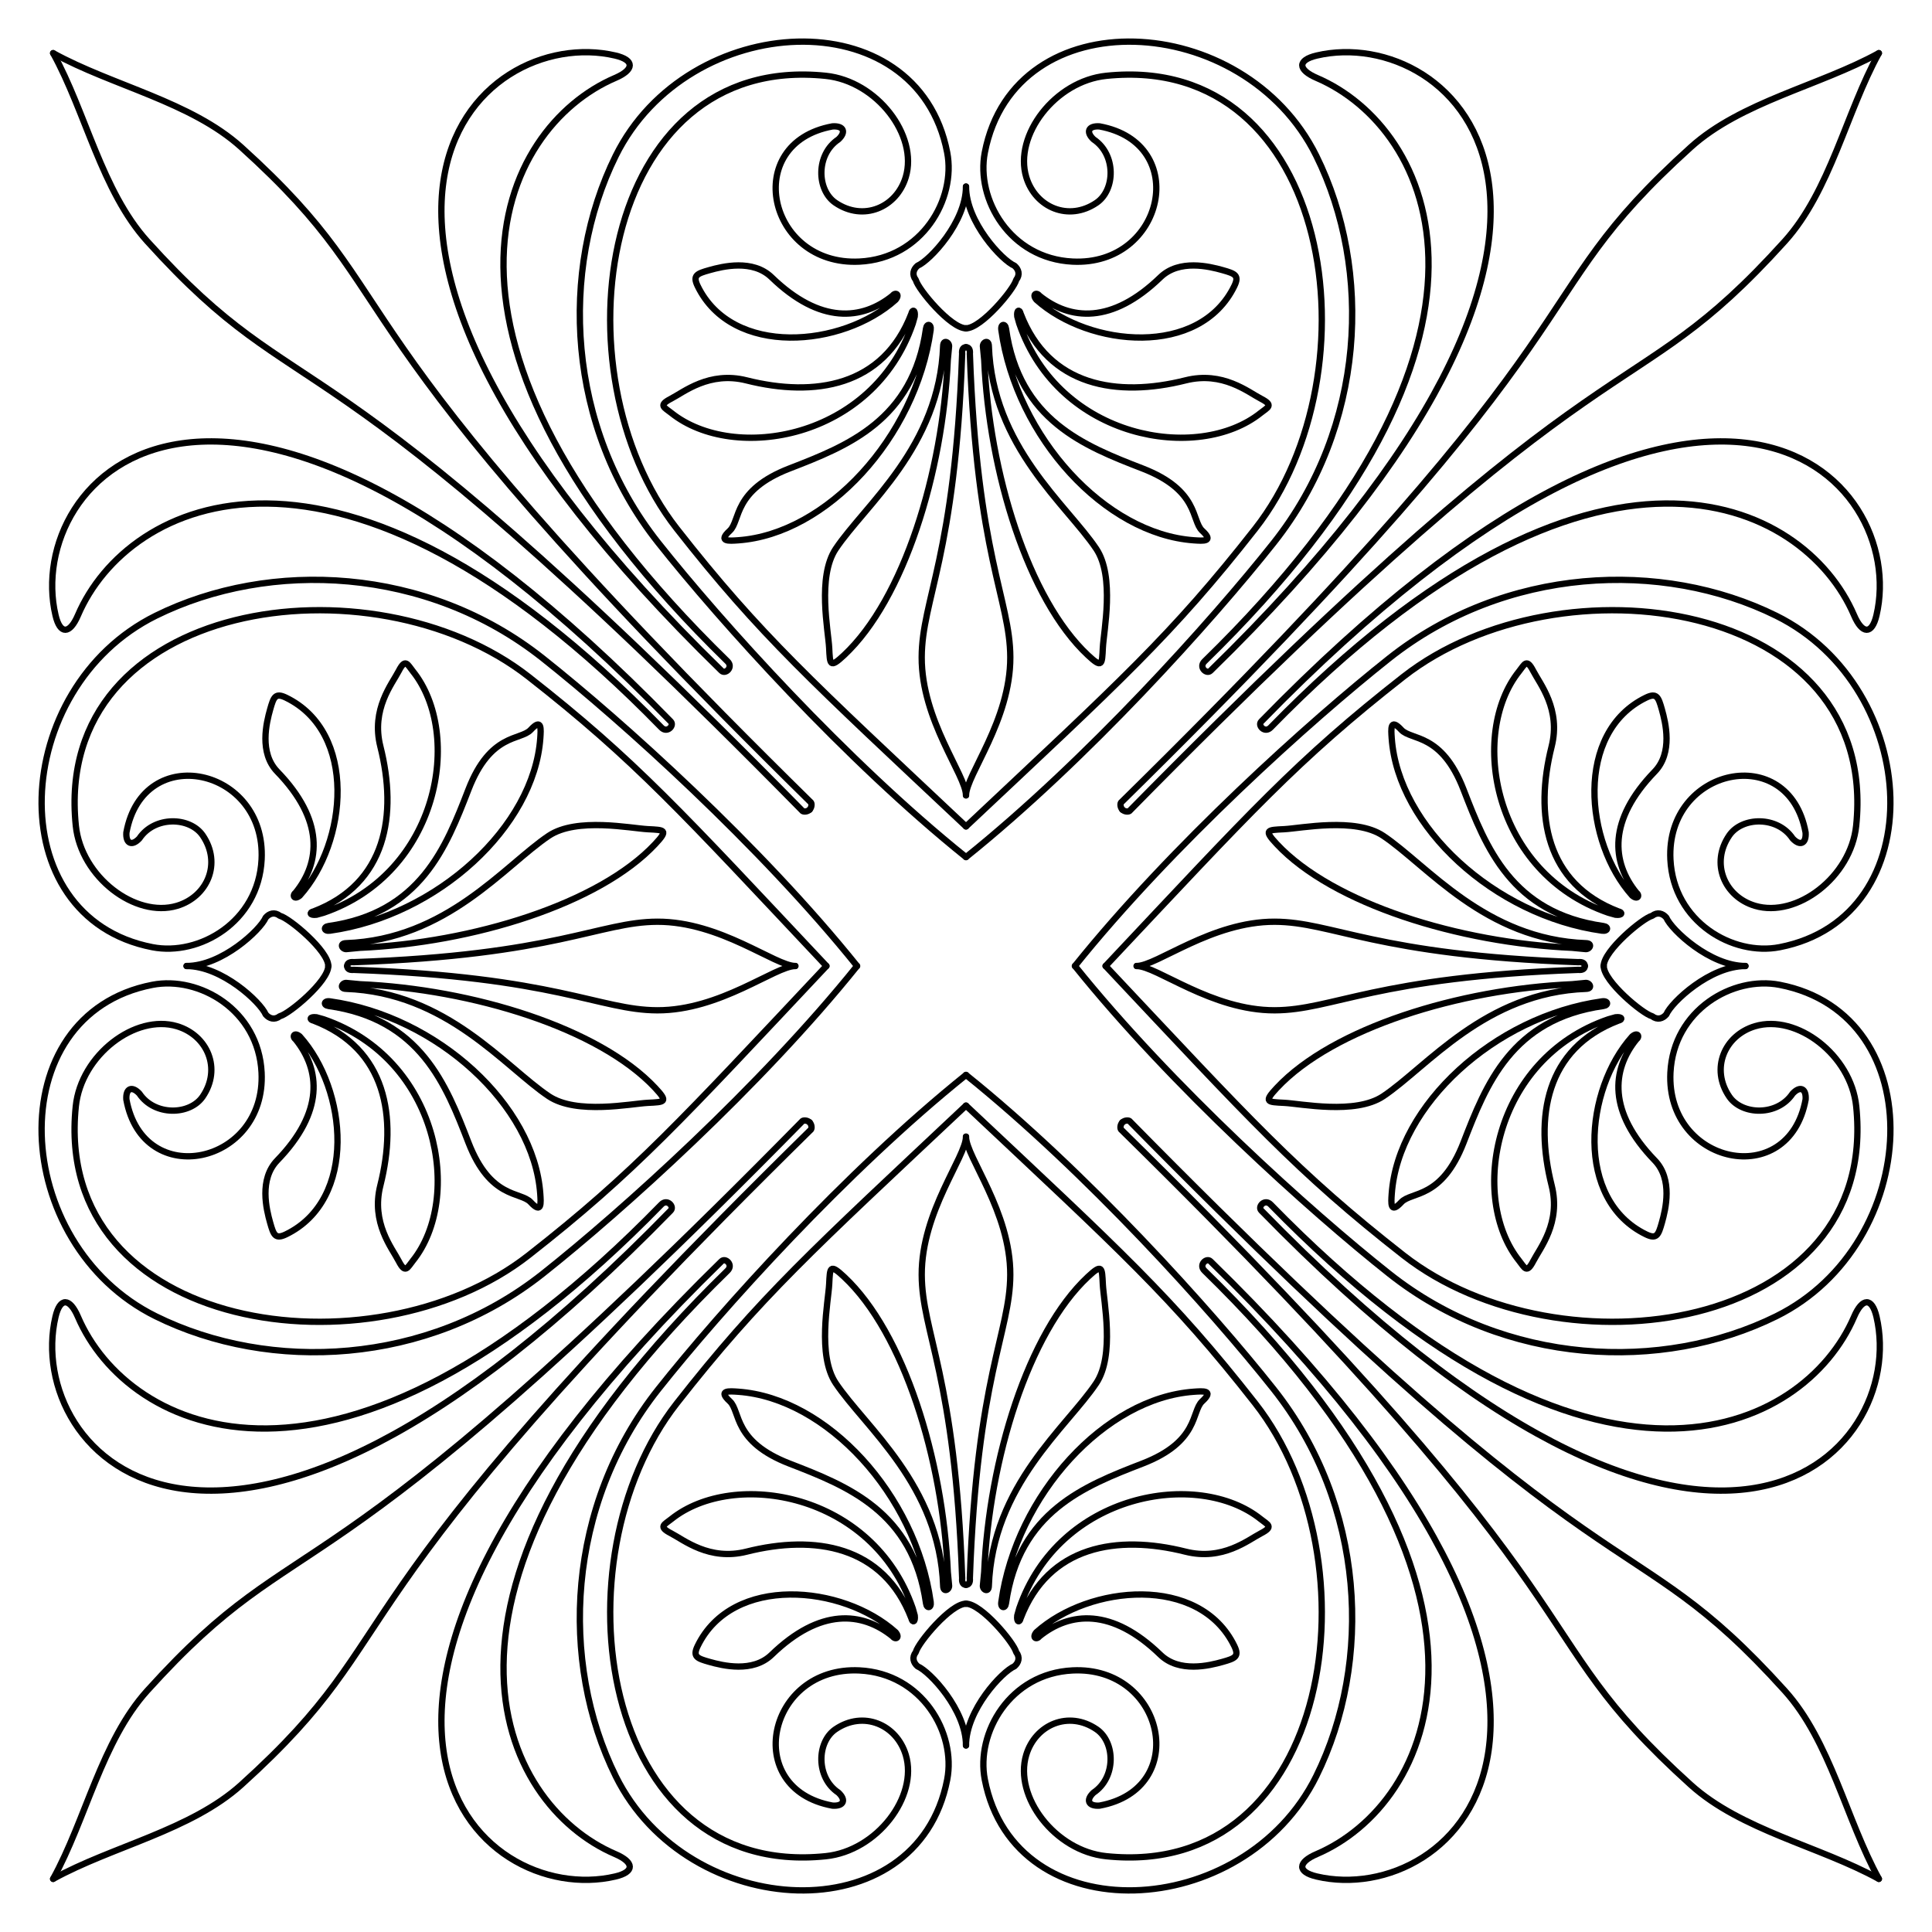 <svg xmlns="http://www.w3.org/2000/svg" xmlns:xlink="http://www.w3.org/1999/xlink" width="289.207" height="289.207" viewBox="0 0 76.519 76.519"><use xlink:href="#a" transform="matrix(-1,0,0,1,76.519,7.2912681e-7)"/><g id="a"><use xlink:href="#b" transform="rotate(-90,38.26,38.26)"/><use xlink:href="#b" transform="rotate(-180,38.26,38.26)"/><use xlink:href="#b" transform="rotate(90,38.26,38.26)"/><g id="b" fill="none" stroke="#000" stroke-width=".25" stroke-linecap="round" stroke-linejoin="round"><path d="M38.26 42.574c-4.762 3.825-9.712 9.324-12.186 12.446-3.634 4.585-3.926 10.8-1.686 15.33 2.86 5.777 11.944 6.23 13.127.133.36-1.85-.996-4.203-3.476-4.324-3.638-.178-4.696 4.69-1.066 5.355.44.03.55-.22.234-.515-.897-.6-.862-2-.12-2.508 1.107-.756 2.425-.19 2.788 1.016.495 1.65-1.14 3.8-3.17 4.01-8.986.93-10.745-11.742-5.904-17.93 3.32-4.24 5.356-6.057 11.458-11.798M2.105 74.415c2.34-1.29 5.456-1.925 7.45-3.725 7.104-6.42 2.51-6.238 22.566-25.956.038-.056.026-.198-.054-.28"/><path d="M28.578 49.953c-18.382 17.913-9.59 25.63-4.21 24.368.778-.182.752-.565 0-.888-4.583-1.964-8.7-10.29 4.444-23.105.245-.234-.082-.526-.234-.374zM38.26 69.13c0-1.404-1.427-2.924-1.918-3.134-.164-.14-.234-.35-.07-.562.093-.374 1.38-1.917 1.988-1.917M38.26 62.768c-.11 0-.17-.092-.152-.257-.28-8.02-1.594-9.725-1.602-12.02-.01-2.502 1.754-4.677 1.754-5.472M37.538 62.265c-.193-4.45-1.732-9.475-4.11-11.698-.563-.527-.554-.368-.587.293-.032.662-.48 2.815.26 3.923 1.163 1.74 4.116 4.038 4.256 8.044.01.264.264.132.23-.05z"/><path d="M36.86 63.455c-.596-4.266-4.118-8.086-7.624-8.334-.36-.024-.816-.067-.33.38.43.398.116 1.595 2.364 2.465 2.29.887 4.895 1.902 5.408 5.54.03.215.215.182.182-.05z"/><path d="M36.15 63.704c-1.572-4.58-7.08-5.524-9.56-3.54-.28.224-.53.298-.016.563.513.265 1.518 1.1 2.993.728 2.696-.678 5.424-.248 6.532 2.645.032.166.164.166.13-.115z"/><path d="M35.47 64.646c-2.1-1.885-6.465-2.282-7.838.546-.203.42-.028.49.463.628.53.15 1.718.44 2.464-.28 1.927-1.867 3.588-1.704 4.795-.73.116.15.298.05.116-.164z"/></g></g></svg>